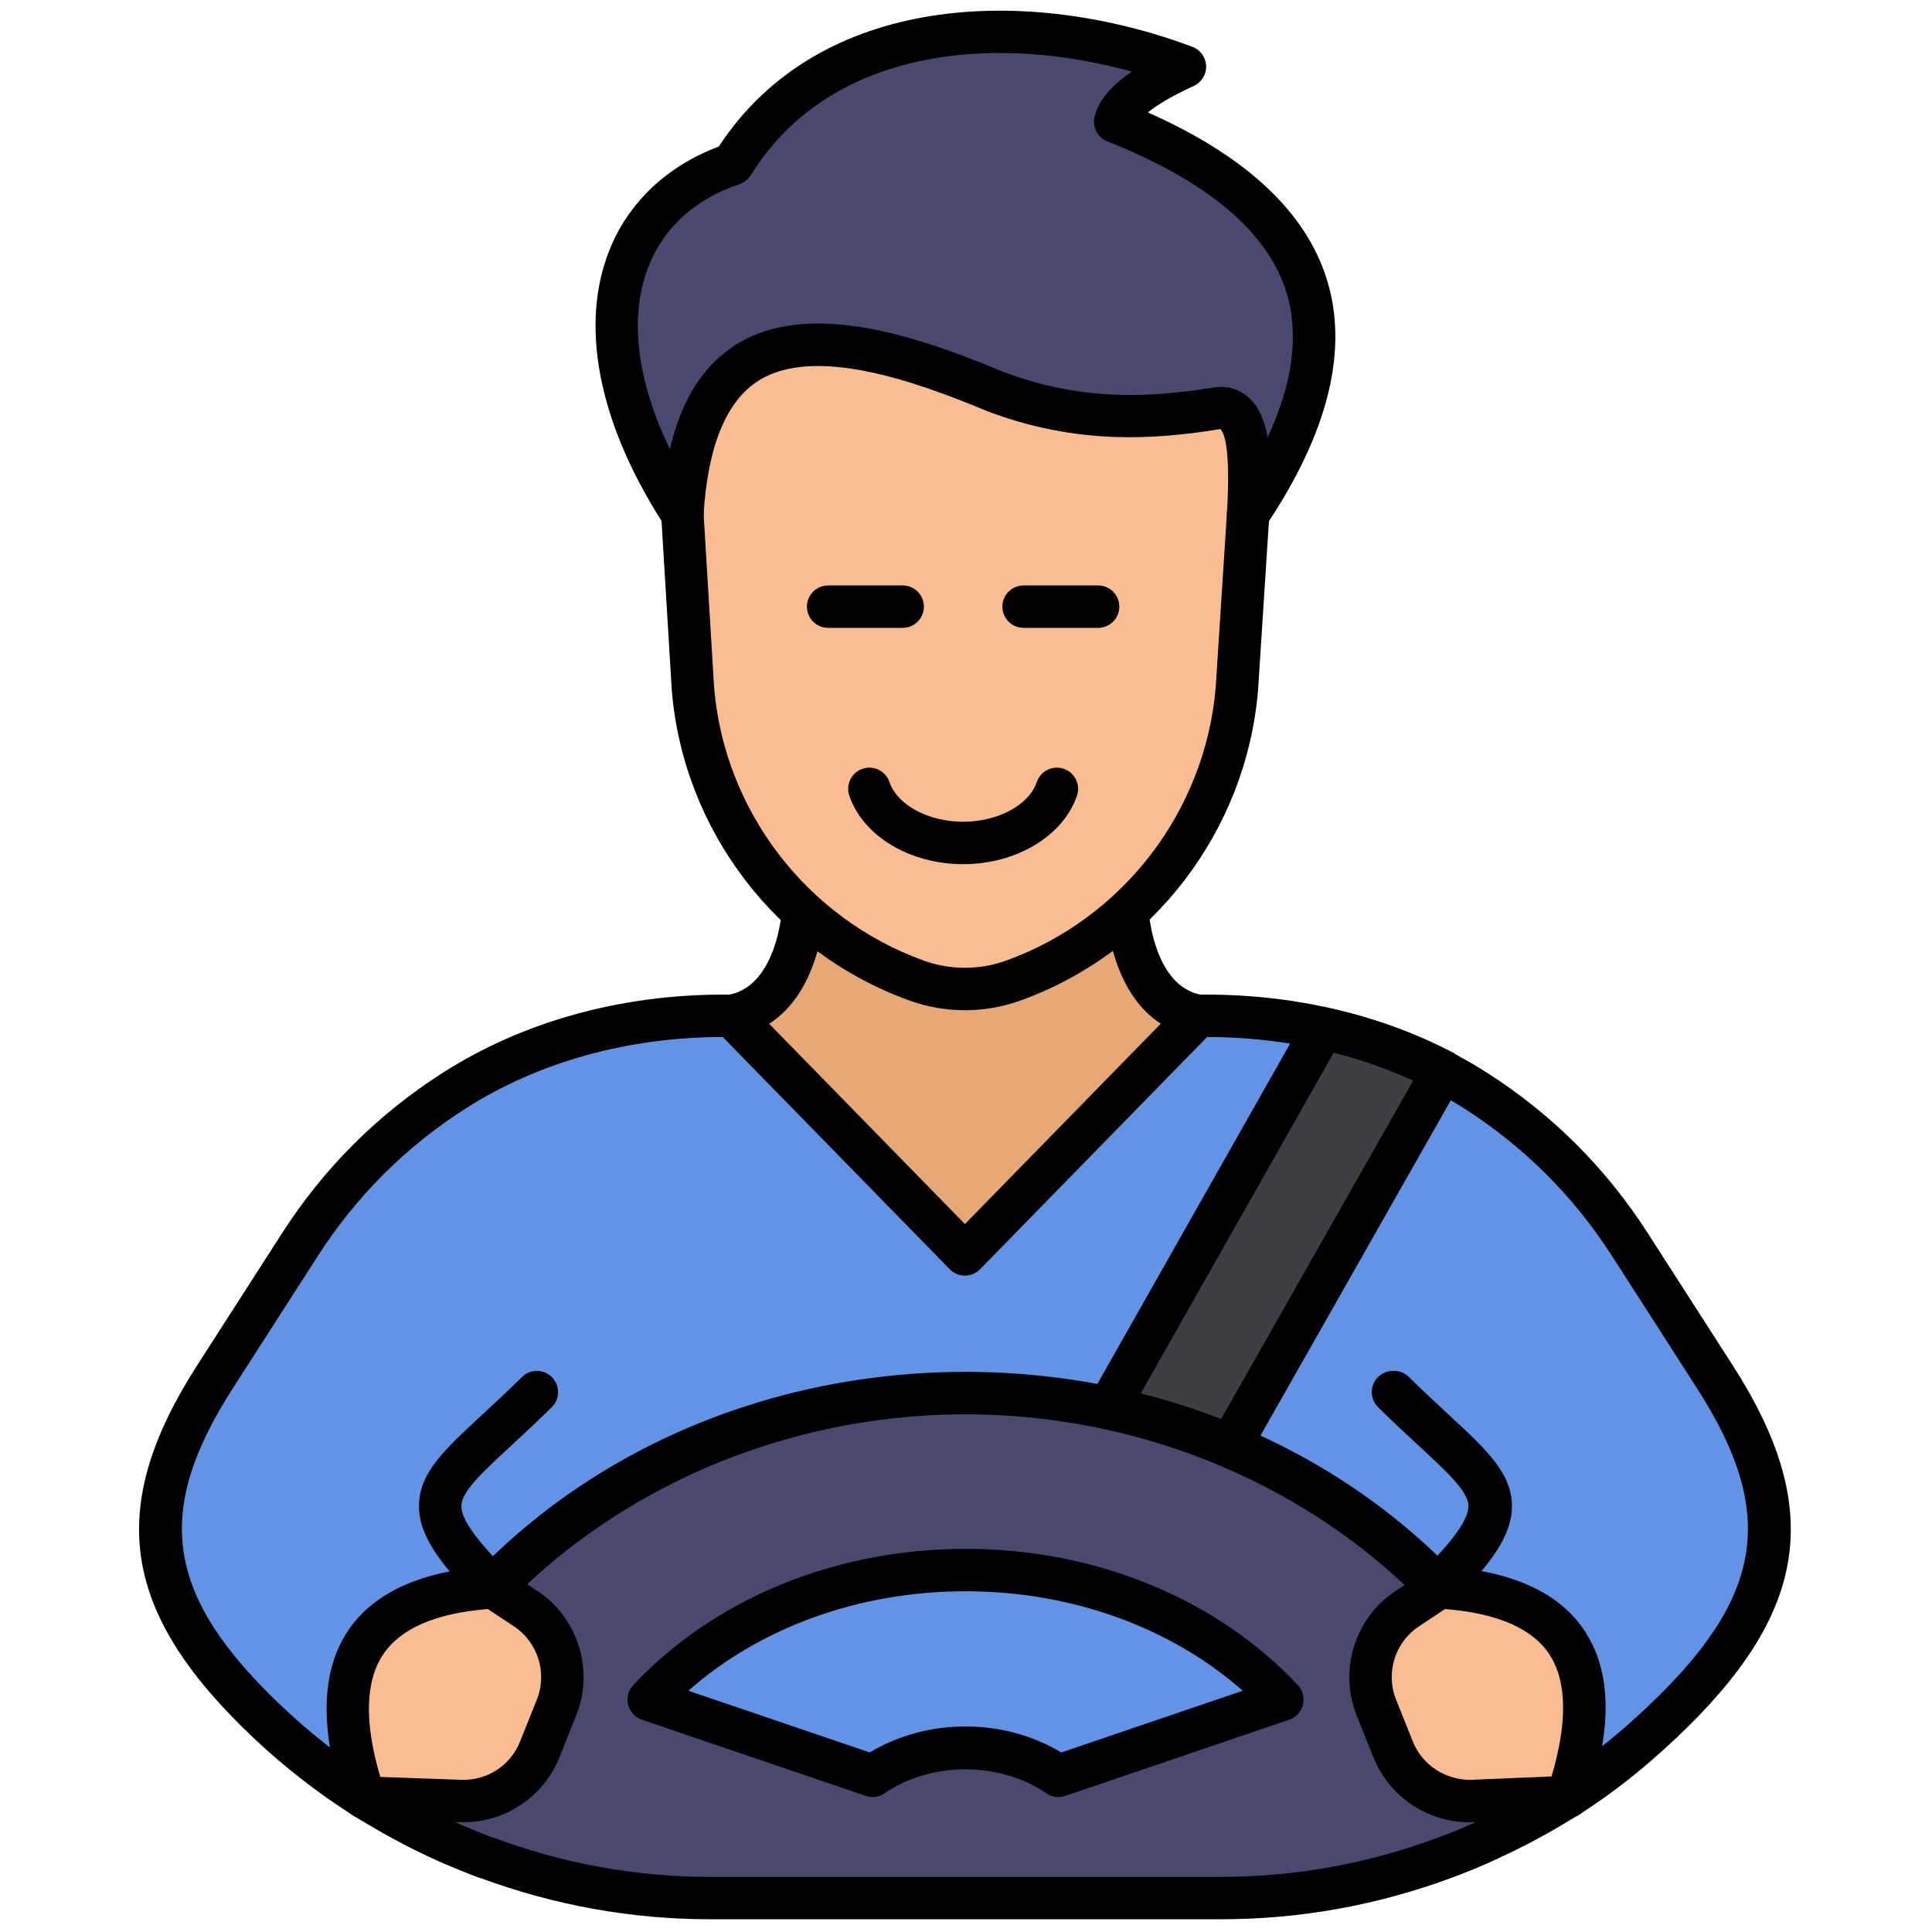 <svg xmlns="http://www.w3.org/2000/svg" xmlns:xlink="http://www.w3.org/1999/xlink" version="1.1" width="256" height="256" viewBox="0 0 256 256" xml:space="preserve">

<defs>
</defs>
<g style="stroke: none; stroke-width: 0; stroke-dasharray: none; stroke-linecap: butt; stroke-linejoin: miter; stroke-miterlimit: 10; fill: none; fill-rule: nonzero; opacity: 1;" transform="translate(1.407 1.407) scale(2.81 2.81)" >
	<path d="M 73.402 84.237 c 1.611 -1.024 3.038 -2.176 4.446 -3.504 l 0 0 c 5.664 -5.343 6.717 -9.772 2.508 -16.322 l -4.014 -6.246 c -1.884 -2.932 -4.36 -5.38 -7.228 -7.217 c -3.783 -2.424 -8.254 -3.549 -12.747 -3.549 H 56 v 0 v 0 l -22 0 l -0.368 0 c -4.493 0 -8.964 1.126 -12.747 3.549 c -2.868 1.837 -5.343 4.286 -7.228 7.217 l -4.014 6.246 c -4.21 6.55 -3.156 10.979 2.508 16.322 l 0 0 c 1.407 1.328 2.928 2.508 4.539 3.532 l 28.224 2.626 L 73.402 84.237 z" style="stroke: none; stroke-width: 1; stroke-dasharray: none; stroke-linecap: butt; stroke-linejoin: miter; stroke-miterlimit: 10; fill: rgb(99,147,228); fill-rule: nonzero; opacity: 1;" transform=" matrix(1 0 0 1 0 0) " stroke-linecap="round" />
	<path d="M 57.495 67.707 l 10.044 -17.692 c -1.782 -0.929 -3.685 -1.594 -5.647 -2.023 L 51.747 65.904 C 53.749 66.326 55.67 66.936 57.495 67.707 z" style="stroke: none; stroke-width: 1; stroke-dasharray: none; stroke-linecap: butt; stroke-linejoin: miter; stroke-miterlimit: 10; fill: rgb(64,61,68); fill-rule: nonzero; opacity: 1;" transform=" matrix(1 0 0 1 0 0) " stroke-linecap="round" />
	<path d="M 57.495 68.706 c -0.131 0 -0.263 -0.025 -0.389 -0.079 c -1.794 -0.757 -3.666 -1.344 -5.566 -1.745 c -0.312 -0.066 -0.573 -0.276 -0.704 -0.567 c -0.132 -0.291 -0.116 -0.626 0.041 -0.904 l 10.144 -17.912 c 0.215 -0.381 0.651 -0.579 1.084 -0.483 c 2.104 0.459 4.087 1.17 5.895 2.112 c 0.241 0.125 0.42 0.343 0.497 0.604 c 0.077 0.261 0.045 0.541 -0.089 0.777 L 58.365 68.201 C 58.182 68.522 57.844 68.706 57.495 68.706 z M 53.276 65.234 c 1.282 0.327 2.548 0.734 3.782 1.216 l 9.085 -16.004 c -1.182 -0.541 -2.438 -0.979 -3.751 -1.31 L 53.276 65.234 z" style="stroke: none; stroke-width: 1; stroke-dasharray: none; stroke-linecap: butt; stroke-linejoin: miter; stroke-miterlimit: 10; fill: rgb(0,0,0); fill-rule: nonzero; opacity: 1;" transform=" matrix(1 0 0 1 0 0) " stroke-linecap="round" />
	<path d="M 73.402 84.237 C 69.68 73.223 58.368 65.191 45.025 65.191 c -13.343 0 -24.655 8.032 -28.378 19.046 c 0.23 0.147 0.467 0.28 0.7 0.42 l -0.002 0.003 c 0.035 0.021 0.072 0.039 0.107 0.059 c 0.503 0.299 1.014 0.584 1.532 0.852 c 0.073 0.038 0.145 0.078 0.218 0.116 c 0.574 0.291 1.155 0.569 1.747 0.823 c 0.089 0.038 0.181 0.071 0.27 0.108 c 0.392 0.164 0.785 0.327 1.184 0.475 c 0.001 -0.003 0.003 -0.007 0.004 -0.01 c 3.35 1.248 6.919 1.917 10.559 1.917 H 37.2 h 7.826 h 7.826 h 4.231 c 3.643 0 7.217 -0.664 10.57 -1.914 c 0 0.001 0.001 0.002 0.001 0.003 c 0.534 -0.199 1.061 -0.414 1.583 -0.642 c 0.168 -0.074 0.333 -0.155 0.501 -0.232 c 0.439 -0.201 0.873 -0.411 1.301 -0.632 c 0.146 -0.076 0.292 -0.153 0.437 -0.231 c 0.496 -0.267 0.986 -0.547 1.467 -0.843 c 0.046 -0.028 0.094 -0.052 0.14 -0.08 l -0.002 -0.002 C 73.188 84.364 73.297 84.304 73.402 84.237 z M 49.409 83.238 c -1.199 -0.823 -2.718 -1.327 -4.383 -1.327 c -1.664 0 -3.183 0.504 -4.381 1.326 l -10.557 -3.592 c 3.486 -3.718 8.882 -6.11 14.937 -6.11 c 6.056 0 11.456 2.392 14.944 6.11 L 49.409 83.238 z" style="stroke: none; stroke-width: 1; stroke-dasharray: none; stroke-linecap: butt; stroke-linejoin: miter; stroke-miterlimit: 10; fill: rgb(73,73,112); fill-rule: nonzero; opacity: 1;" transform=" matrix(1 0 0 1 0 0) " stroke-linecap="round" />
	<path d="M 57.084 90.002 H 32.966 c -3.66 0 -7.283 -0.649 -10.77 -1.929 c -0.048 -0.011 -0.095 -0.024 -0.142 -0.041 c -0.411 -0.153 -0.817 -0.321 -1.223 -0.491 l -0.283 -0.114 c -0.605 -0.26 -1.206 -0.546 -1.799 -0.848 l -0.145 -0.076 c -0.616 -0.32 -1.144 -0.615 -1.663 -0.924 l -0.118 -0.065 c -0.021 -0.013 -0.041 -0.026 -0.06 -0.04 l -0.147 -0.087 c -0.17 -0.1 -0.339 -0.2 -0.506 -0.306 c -0.388 -0.248 -0.558 -0.728 -0.41 -1.164 c 3.988 -11.799 15.773 -19.727 29.325 -19.727 s 25.337 7.927 29.325 19.727 c 0.148 0.439 -0.023 0.92 -0.414 1.167 l -0.269 0.16 c -0.019 0.014 -0.038 0.026 -0.058 0.038 c -0.016 0.01 -0.101 0.059 -0.116 0.067 c -0.524 0.32 -1.03 0.61 -1.543 0.886 l -0.45 0.238 c 0 0 -0.001 0 -0.002 0.001 c -0.443 0.229 -0.892 0.446 -1.345 0.653 l -0.167 0.078 c -0.114 0.054 -0.229 0.108 -0.347 0.16 c -0.541 0.235 -1.085 0.457 -1.636 0.662 C 64.483 89.337 60.809 90.002 57.084 90.002 z M 22.621 86.109 c 0.045 0.01 0.091 0.022 0.135 0.039 c 3.305 1.231 6.741 1.855 10.21 1.855 h 24.118 c 3.487 0 6.925 -0.622 10.22 -1.851 c 0.519 -0.189 1.029 -0.397 1.533 -0.618 l 0.482 -0.224 c 0.427 -0.194 0.845 -0.397 1.259 -0.611 l 0.426 -0.225 c 0.398 -0.214 0.792 -0.438 1.182 -0.672 c -3.915 -10.409 -14.959 -17.611 -27.161 -17.611 c -12.201 0 -23.244 7.203 -27.16 17.611 c 0.017 0.01 0.033 0.021 0.049 0.031 c 0.024 0.013 0.048 0.026 0.049 0.027 c 0.486 0.289 0.98 0.564 1.482 0.824 l 0.21 0.111 c 0.557 0.282 1.118 0.551 1.69 0.796 l 0.258 0.104 C 21.943 85.839 22.28 85.979 22.621 86.109 z M 71.04 85.586 h 0.01 H 71.04 z" style="stroke: none; stroke-width: 1; stroke-dasharray: none; stroke-linecap: butt; stroke-linejoin: miter; stroke-miterlimit: 10; fill: rgb(0,0,0); fill-rule: nonzero; opacity: 1;" transform=" matrix(1 0 0 1 0 0) " stroke-linecap="round" />
	<path d="M 49.409 84.239 c -0.199 0 -0.397 -0.06 -0.566 -0.176 c -2.193 -1.505 -5.438 -1.508 -7.632 -0.001 c -0.26 0.18 -0.589 0.225 -0.888 0.122 l -10.557 -3.592 c -0.321 -0.109 -0.565 -0.374 -0.648 -0.704 c -0.083 -0.329 0.008 -0.679 0.241 -0.926 c 3.829 -4.084 9.54 -6.427 15.667 -6.427 c 6.13 0 11.842 2.342 15.673 6.426 c 0.232 0.248 0.323 0.598 0.24 0.927 c -0.082 0.33 -0.326 0.595 -0.647 0.704 l -10.56 3.593 C 49.626 84.221 49.518 84.239 49.409 84.239 z M 45.026 80.911 c 1.628 0 3.178 0.422 4.517 1.226 l 8.557 -2.911 c -3.404 -2.998 -8.08 -4.691 -13.074 -4.691 c -4.992 0 -9.666 1.692 -13.068 4.691 l 8.554 2.91 C 41.849 81.333 43.399 80.911 45.026 80.911 z" style="stroke: none; stroke-width: 1; stroke-dasharray: none; stroke-linecap: butt; stroke-linejoin: miter; stroke-miterlimit: 10; fill: rgb(0,0,0); fill-rule: nonzero; opacity: 1;" transform=" matrix(1 0 0 1 0 0) " stroke-linecap="round" />
	<path d="M 45 58.651 l 11 -11.253 l 0 0 c -2.6 -0.438 -3.404 -3.606 -3.404 -6.041 l -0.042 -1.74 h 0.005 H 37.475 l -0.042 1.74 c 0 2.435 -0.833 5.603 -3.432 6.041 L 45 58.651" style="stroke: none; stroke-width: 1; stroke-dasharray: none; stroke-linecap: butt; stroke-linejoin: miter; stroke-miterlimit: 10; fill: rgb(229,168,118); fill-rule: nonzero; opacity: 1;" transform=" matrix(1 0 0 1 0 0) " stroke-linecap="round" />
	<path d="M 45 59.651 c -0.269 0 -0.527 -0.108 -0.715 -0.301 l -11 -11.253 c -0.26 -0.267 -0.351 -0.655 -0.235 -1.009 c 0.115 -0.354 0.418 -0.614 0.784 -0.677 c 1.918 -0.323 2.599 -2.925 2.599 -5.055 l 0.042 -1.764 c 0.013 -0.543 0.457 -0.976 1 -0.976 h 15.084 c 0.553 0 1 0.448 1 1 c 0 0.025 -0.001 0.05 -0.003 0.075 l 0.04 1.641 c 0 2.156 0.673 4.76 2.569 5.079 c 0.367 0.063 0.67 0.323 0.785 0.677 c 0.115 0.354 0.024 0.742 -0.236 1.009 L 45.715 59.35 C 45.527 59.543 45.269 59.651 45 59.651 z M 35.768 47.776 L 45 57.22 l 9.236 -9.448 c -1.917 -1.238 -2.64 -3.956 -2.64 -6.415 l -0.018 -0.74 H 38.451 l -0.019 0.764 C 38.433 43.823 37.703 46.539 35.768 47.776 z" style="stroke: none; stroke-width: 1; stroke-dasharray: none; stroke-linecap: butt; stroke-linejoin: miter; stroke-miterlimit: 10; fill: rgb(0,0,0); fill-rule: nonzero; opacity: 1;" transform=" matrix(1 0 0 1 0 0) " stroke-linecap="round" />
	<path d="M 58.355 23.74 l -0.529 8.235 c -0.523 6.253 -4.642 11.629 -10.543 13.762 l 0 0 c -0.737 0.266 -1.51 0.4 -2.282 0.4 c -0.772 0 -1.545 -0.133 -2.282 -0.4 l 0 0 c -5.902 -2.133 -10.02 -7.508 -10.543 -13.762 l -0.498 -8.235 v -9.844 h 26.678 V 23.74 z" style="stroke: none; stroke-width: 1; stroke-dasharray: none; stroke-linecap: butt; stroke-linejoin: miter; stroke-miterlimit: 10; fill: rgb(249,189,145); fill-rule: nonzero; opacity: 1;" transform=" matrix(1 0 0 1 0 0) " stroke-linecap="round" />
	<path d="M 58.355 23.74 c 5.892 -8.769 3.218 -14.744 -6.268 -18.499 c 0.207 -0.866 1.401 -1.733 3.287 -2.599 C 47.572 -0.289 38.294 0.382 34.05 7.236 c -5.815 1.96 -7.595 8.468 -2.373 16.504 c 0.583 -9.836 6.968 -9.037 14.677 -5.81 c 3.898 1.492 7.282 1.338 10.473 0.841 C 58.57 18.445 58.484 21.548 58.355 23.74 z" style="stroke: none; stroke-width: 1; stroke-dasharray: none; stroke-linecap: butt; stroke-linejoin: miter; stroke-miterlimit: 10; fill: rgb(73,73,112); fill-rule: nonzero; opacity: 1;" transform=" matrix(1 0 0 1 0 0) " stroke-linecap="round" />
	<path d="M 58.355 24.741 c -0.106 0 -0.214 -0.017 -0.319 -0.052 c -0.428 -0.144 -0.705 -0.556 -0.679 -1.006 c 0.187 -3.179 -0.159 -3.822 -0.316 -3.95 c -3.098 0.502 -6.779 0.765 -11.045 -0.867 c -3.356 -1.403 -8.083 -3.066 -10.708 -1.429 c -1.541 0.961 -2.42 3.102 -2.613 6.364 c -0.025 0.431 -0.325 0.797 -0.742 0.908 c -0.418 0.109 -0.858 -0.06 -1.094 -0.422 c -2.995 -4.61 -3.968 -9.095 -2.738 -12.63 c 0.845 -2.428 2.716 -4.28 5.291 -5.246 c 4.75 -7.257 14.593 -7.612 22.335 -4.703 c 0.378 0.142 0.634 0.497 0.647 0.9 c 0.015 0.403 -0.215 0.776 -0.582 0.944 c -1.114 0.512 -1.775 0.932 -2.166 1.25 c 4.614 2.041 7.451 4.687 8.442 7.878 c 1.033 3.327 0.063 7.236 -2.881 11.619 C 58.996 24.58 58.681 24.741 58.355 24.741 z M 46.644 1.998 c -4.723 0 -9.192 1.643 -11.744 5.764 c -0.123 0.198 -0.31 0.347 -0.531 0.421 c -2.182 0.735 -3.696 2.163 -4.38 4.128 c -0.809 2.326 -0.416 5.234 1.099 8.369 c 0.545 -2.342 1.584 -3.971 3.141 -4.943 c 3.373 -2.102 8.457 -0.426 12.51 1.27 c 3.79 1.449 7.015 1.23 9.932 0.775 c 0.803 -0.147 1.365 0.161 1.692 0.448 c 0.482 0.425 0.765 1.058 0.913 1.887 c 1.196 -2.581 1.492 -4.875 0.88 -6.846 c -0.884 -2.846 -3.723 -5.235 -8.438 -7.101 c -0.463 -0.183 -0.72 -0.678 -0.605 -1.162 c 0.178 -0.745 0.748 -1.442 1.757 -2.131 C 50.84 2.315 48.717 1.998 46.644 1.998 z" style="stroke: none; stroke-width: 1; stroke-dasharray: none; stroke-linecap: butt; stroke-linejoin: miter; stroke-miterlimit: 10; fill: rgb(0,0,0); fill-rule: nonzero; opacity: 1;" transform=" matrix(1 0 0 1 0 0) " stroke-linecap="round" />
	<path d="M 45 47.136 c -0.898 0 -1.779 -0.154 -2.622 -0.459 c -6.25 -2.258 -10.647 -7.996 -11.2 -14.618 l -0.5 -8.257 c -0.034 -0.551 0.386 -1.025 0.938 -1.059 c 0.536 -0.045 1.025 0.386 1.059 0.938 l 0.498 8.234 c 0.487 5.823 4.368 10.888 9.885 12.882 c 1.248 0.451 2.636 0.451 3.884 0 c 5.517 -1.993 9.397 -7.058 9.886 -12.905 l 0.528 -8.215 c 0.035 -0.551 0.498 -0.969 1.063 -0.934 c 0.551 0.036 0.969 0.511 0.934 1.063 l -0.53 8.234 c -0.555 6.641 -4.95 12.379 -11.201 14.638 C 46.78 46.982 45.898 47.136 45 47.136 z" style="stroke: none; stroke-width: 1; stroke-dasharray: none; stroke-linecap: butt; stroke-linejoin: miter; stroke-miterlimit: 10; fill: rgb(0,0,0); fill-rule: nonzero; opacity: 1;" transform=" matrix(1 0 0 1 0 0) " stroke-linecap="round" />
	<path d="M 44.915 40.249 c -2.514 0 -4.721 -1.328 -5.367 -3.229 c -0.178 -0.523 0.102 -1.091 0.625 -1.269 c 0.522 -0.178 1.09 0.102 1.269 0.625 c 0.369 1.085 1.83 1.872 3.474 1.872 c 1.644 0 3.105 -0.787 3.473 -1.872 c 0.178 -0.522 0.741 -0.802 1.27 -0.625 c 0.522 0.178 0.803 0.746 0.625 1.269 C 49.636 38.921 47.429 40.249 44.915 40.249 z" style="stroke: none; stroke-width: 1; stroke-dasharray: none; stroke-linecap: butt; stroke-linejoin: miter; stroke-miterlimit: 10; fill: rgb(0,0,0); fill-rule: nonzero; opacity: 1;" transform=" matrix(1 0 0 1 0 0) " stroke-linecap="round" />
	<path d="M 42.065 29.106 h -3.515 c -0.552 0 -1 -0.448 -1 -1 s 0.448 -1 1 -1 h 3.515 c 0.552 0 1 0.448 1 1 S 42.617 29.106 42.065 29.106 z" style="stroke: none; stroke-width: 1; stroke-dasharray: none; stroke-linecap: butt; stroke-linejoin: miter; stroke-miterlimit: 10; fill: rgb(0,0,0); fill-rule: nonzero; opacity: 1;" transform=" matrix(1 0 0 1 0 0) " stroke-linecap="round" />
	<path d="M 51.281 29.106 h -3.516 c -0.553 0 -1 -0.448 -1 -1 s 0.447 -1 1 -1 h 3.516 c 0.553 0 1 0.448 1 1 S 51.833 29.106 51.281 29.106 z" style="stroke: none; stroke-width: 1; stroke-dasharray: none; stroke-linecap: butt; stroke-linejoin: miter; stroke-miterlimit: 10; fill: rgb(0,0,0); fill-rule: nonzero; opacity: 1;" transform=" matrix(1 0 0 1 0 0) " stroke-linecap="round" />
	<path d="M 67.279 75.353 c -0.256 0 -0.512 -0.098 -0.707 -0.293 c -0.391 -0.391 -0.391 -1.024 0 -1.414 c 1.549 -1.548 2.234 -2.517 2.222 -3.142 c -0.013 -0.676 -0.99 -1.58 -2.344 -2.831 c -0.568 -0.525 -1.213 -1.121 -1.917 -1.817 c -0.394 -0.389 -0.397 -1.022 -0.01 -1.414 c 0.39 -0.394 1.023 -0.397 1.414 -0.01 c 0.688 0.679 1.316 1.259 1.87 1.772 c 1.78 1.647 2.956 2.734 2.986 4.262 c 0.028 1.461 -1.054 2.841 -2.808 4.594 C 67.79 75.256 67.534 75.353 67.279 75.353 z" style="stroke: none; stroke-width: 1; stroke-dasharray: none; stroke-linecap: butt; stroke-linejoin: miter; stroke-miterlimit: 10; fill: rgb(0,0,0); fill-rule: nonzero; opacity: 1;" transform=" matrix(1 0 0 1 0 0) " stroke-linecap="round" />
	<path d="M 16.69 85.266 c -0.184 0 -0.369 -0.051 -0.536 -0.156 c -1.673 -1.064 -3.25 -2.291 -4.689 -3.649 C 5.208 75.557 4.462 70.625 8.803 63.87 l 4.014 -6.246 c 1.955 -3.04 4.488 -5.57 7.529 -7.518 c 3.785 -2.425 8.379 -3.707 13.286 -3.707 H 34 c 0.552 0 1 0.447 1 1 s -0.448 1 -1 1 h -0.368 c -4.524 0 -8.745 1.173 -12.207 3.391 c -2.798 1.792 -5.128 4.119 -6.926 6.916 l -4.014 6.246 c -3.791 5.899 -3.176 9.838 2.352 15.054 c 1.347 1.271 2.823 2.42 4.389 3.416 c 0.466 0.296 0.604 0.914 0.307 1.381 C 17.344 85.102 17.02 85.266 16.69 85.266 z" style="stroke: none; stroke-width: 1; stroke-dasharray: none; stroke-linecap: butt; stroke-linejoin: miter; stroke-miterlimit: 10; fill: rgb(0,0,0); fill-rule: nonzero; opacity: 1;" transform=" matrix(1 0 0 1 0 0) " stroke-linecap="round" />
	<path d="M 22.772 75.353 c -0.256 0 -0.512 -0.098 -0.707 -0.293 c -1.754 -1.753 -2.836 -3.134 -2.808 -4.595 c 0.03 -1.528 1.206 -2.615 2.986 -4.26 c 0.555 -0.514 1.183 -1.094 1.87 -1.773 c 0.393 -0.388 1.027 -0.384 1.414 0.01 c 0.388 0.393 0.384 1.025 -0.009 1.414 c -0.705 0.695 -1.349 1.291 -1.918 1.817 c -1.353 1.25 -2.331 2.153 -2.344 2.83 c -0.012 0.625 0.673 1.594 2.222 3.142 c 0.391 0.39 0.391 1.023 0 1.414 C 23.284 75.256 23.028 75.353 22.772 75.353 z" style="stroke: none; stroke-width: 1; stroke-dasharray: none; stroke-linecap: butt; stroke-linejoin: miter; stroke-miterlimit: 10; fill: rgb(0,0,0); fill-rule: nonzero; opacity: 1;" transform=" matrix(1 0 0 1 0 0) " stroke-linecap="round" />
	<path d="M 73.404 85.238 c -0.331 0 -0.654 -0.164 -0.845 -0.463 c -0.297 -0.467 -0.159 -1.084 0.307 -1.381 c 1.48 -0.94 2.844 -2.017 4.296 -3.388 c 5.529 -5.215 6.144 -9.155 2.353 -15.054 l -4.014 -6.246 c -1.798 -2.797 -4.128 -5.124 -6.925 -6.916 c -3.463 -2.218 -7.684 -3.391 -12.208 -3.391 H 56 c -0.553 0 -1 -0.447 -1 -1 s 0.447 -1 1 -1 h 0.368 c 4.907 0 9.501 1.282 13.286 3.707 c 3.042 1.948 5.575 4.478 7.529 7.518 l 4.014 6.246 c 4.342 6.755 3.596 11.687 -2.661 17.591 c -1.547 1.459 -3.007 2.61 -4.595 3.62 C 73.773 85.187 73.588 85.238 73.404 85.238 z" style="stroke: none; stroke-width: 1; stroke-dasharray: none; stroke-linecap: butt; stroke-linejoin: miter; stroke-miterlimit: 10; fill: rgb(0,0,0); fill-rule: nonzero; opacity: 1;" transform=" matrix(1 0 0 1 0 0) " stroke-linecap="round" />
	<path d="M 67.229 75.353 c -0.256 0 -0.512 -0.098 -0.707 -0.293 c -0.391 -0.391 -0.391 -1.023 0 -1.414 c 1.549 -1.548 2.234 -2.517 2.222 -3.142 c -0.014 -0.677 -0.991 -1.58 -2.344 -2.831 c -0.568 -0.525 -1.213 -1.121 -1.917 -1.817 c -0.394 -0.389 -0.397 -1.022 -0.01 -1.414 c 0.39 -0.394 1.023 -0.397 1.414 -0.01 c 0.688 0.679 1.315 1.259 1.87 1.772 c 1.78 1.646 2.956 2.733 2.986 4.261 c 0.029 1.461 -1.053 2.842 -2.807 4.595 C 67.741 75.256 67.485 75.353 67.229 75.353 z" style="stroke: none; stroke-width: 1; stroke-dasharray: none; stroke-linecap: butt; stroke-linejoin: miter; stroke-miterlimit: 10; fill: rgb(0,0,0); fill-rule: nonzero; opacity: 1;" transform=" matrix(1 0 0 1 0 0) " stroke-linecap="round" />
	<path d="M 16.691 84.266 l 4.536 0.159 c 1.627 0.057 3.115 -0.912 3.721 -2.423 l 0.796 -1.984 c 0.682 -1.701 0.075 -3.646 -1.452 -4.658 l -1.519 -1.006 C 16.61 74.717 14.606 78.038 16.691 84.266 z" style="stroke: none; stroke-width: 1; stroke-dasharray: none; stroke-linecap: butt; stroke-linejoin: miter; stroke-miterlimit: 10; fill: rgb(249,189,145); fill-rule: nonzero; opacity: 1;" transform=" matrix(1 0 0 1 0 0) " stroke-linecap="round" />
	<path d="M 73.402 84.237 l -4.486 0.188 c -1.627 0.057 -3.115 -0.912 -3.721 -2.423 L 64.4 80.017 c -0.682 -1.701 -0.075 -3.646 1.452 -4.658 l 1.519 -1.006 C 73.533 74.717 75.487 78.009 73.402 84.237 z" style="stroke: none; stroke-width: 1; stroke-dasharray: none; stroke-linecap: butt; stroke-linejoin: miter; stroke-miterlimit: 10; fill: rgb(249,189,145); fill-rule: nonzero; opacity: 1;" transform=" matrix(1 0 0 1 0 0) " stroke-linecap="round" />
	<path d="M 21.361 85.427 c -0.056 0 -0.112 -0.001 -0.168 -0.003 l -4.536 -0.159 c -0.417 -0.015 -0.781 -0.286 -0.913 -0.682 c -1.18 -3.524 -1.12 -6.285 0.178 -8.205 c 1.225 -1.813 3.51 -2.83 6.792 -3.024 c 0.213 -0.012 0.431 0.045 0.611 0.164 l 1.519 1.006 c 1.914 1.268 2.682 3.735 1.828 5.865 l -0.795 1.984 C 25.137 84.217 23.337 85.427 21.361 85.427 z M 17.432 83.291 l 3.83 0.135 c 1.216 0.041 2.31 -0.681 2.757 -1.797 l 0.795 -1.984 c 0.503 -1.254 0.05 -2.706 -1.076 -3.452 l -1.236 -0.819 c -2.447 0.195 -4.102 0.909 -4.924 2.125 C 16.719 78.769 16.67 80.717 17.432 83.291 z" style="stroke: none; stroke-width: 1; stroke-dasharray: none; stroke-linecap: butt; stroke-linejoin: miter; stroke-miterlimit: 10; fill: rgb(0,0,0); fill-rule: nonzero; opacity: 1;" transform=" matrix(1 0 0 1 0 0) " stroke-linecap="round" />
	<path d="M 68.788 85.427 c -1.983 0 -3.781 -1.21 -4.521 -3.054 l -0.795 -1.984 c -0.855 -2.131 -0.085 -4.597 1.828 -5.865 l 1.519 -1.006 c 0.181 -0.119 0.397 -0.173 0.61 -0.164 c 3.272 0.193 5.546 1.202 6.76 2.998 c 1.308 1.935 1.36 4.617 0.161 8.202 c -0.132 0.394 -0.492 0.664 -0.906 0.682 l -4.487 0.188 C 68.902 85.426 68.845 85.427 68.788 85.427 z M 73.403 84.238 h 0.01 H 73.403 z M 67.641 75.374 l -1.236 0.819 c -1.126 0.746 -1.578 2.197 -1.075 3.452 l 0.795 1.984 c 0.448 1.117 1.566 1.825 2.757 1.797 l 3.78 -0.158 c 0.768 -2.586 0.725 -4.533 -0.127 -5.794 C 71.722 76.273 70.078 75.568 67.641 75.374 z" style="stroke: none; stroke-width: 1; stroke-dasharray: none; stroke-linecap: butt; stroke-linejoin: miter; stroke-miterlimit: 10; fill: rgb(0,0,0); fill-rule: nonzero; opacity: 1;" transform=" matrix(1 0 0 1 0 0) " stroke-linecap="round" />
</g>
</svg>